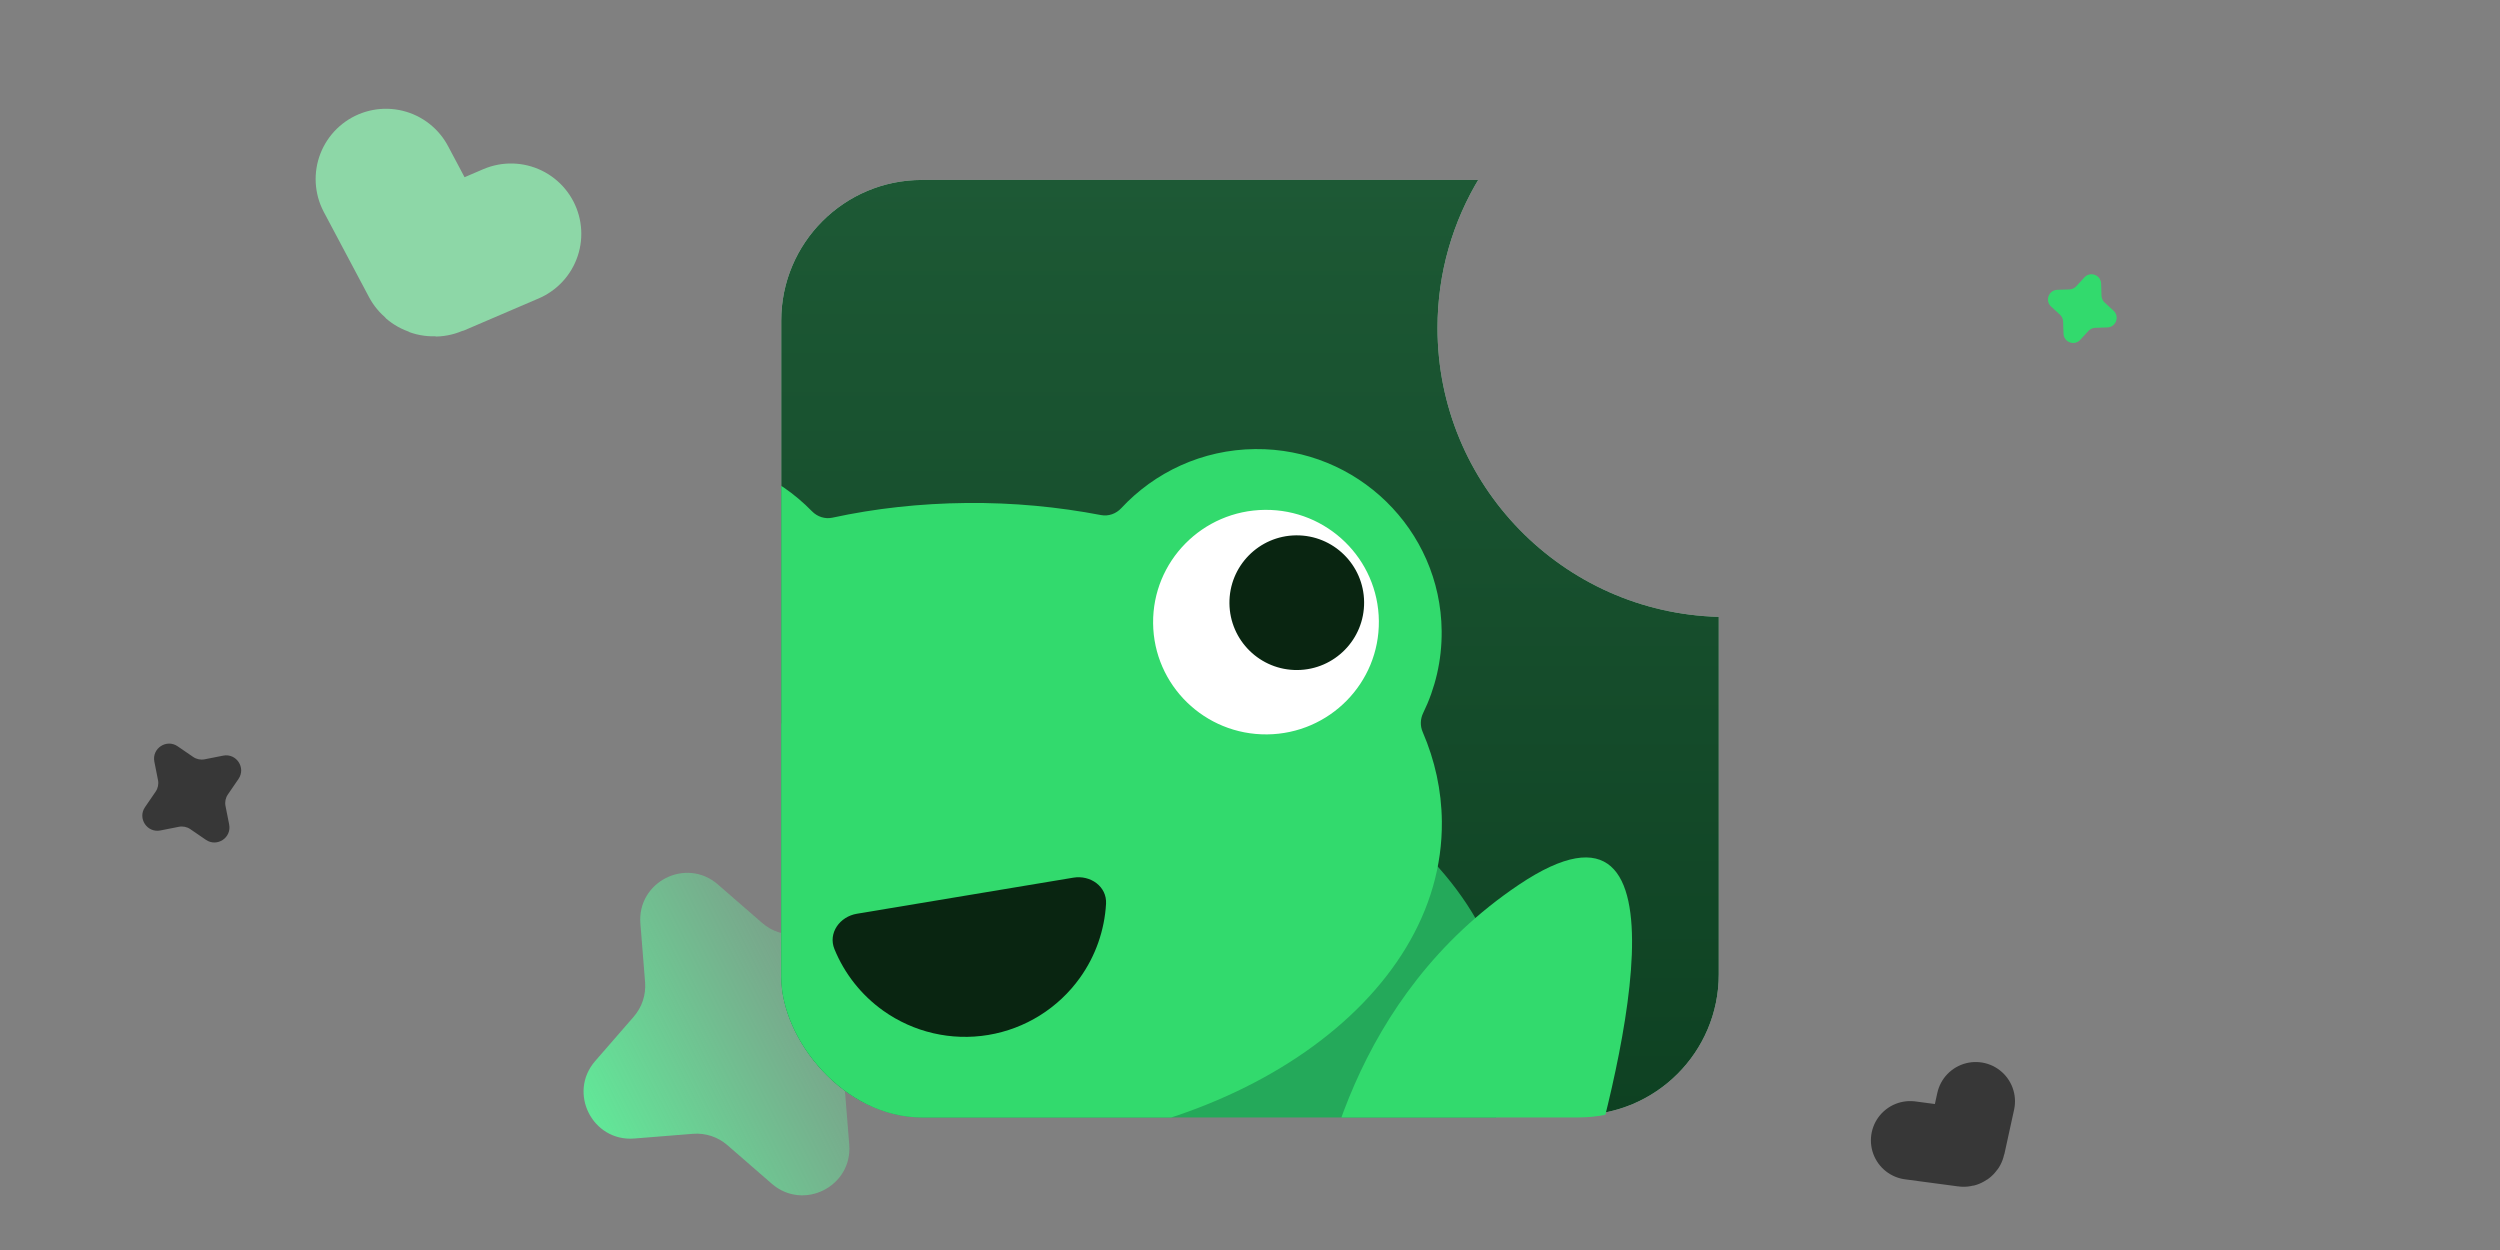 <svg width="352" height="176" viewBox="0 0 352 176" fill="none" xmlns="http://www.w3.org/2000/svg">
<rect x="0" y="0" width="352" height="176" fill="#808080" stroke="none"/>
<g clip-path="url(#clip0_626_18248)">
<path d="M83.801 149.395C79.922 153.857 83.417 160.776 89.31 160.303L97.561 159.641C99.329 159.499 101.08 160.075 102.418 161.239L108.666 166.669C113.128 170.547 120.047 167.053 119.575 161.16L118.913 152.908C118.771 151.141 119.347 149.39 120.51 148.051L125.94 141.804C129.819 137.341 126.324 130.422 120.431 130.895L112.18 131.557C110.412 131.699 108.661 131.123 107.323 129.96L101.075 124.529C96.613 120.651 89.694 124.145 90.167 130.039L90.829 138.29C90.97 140.058 90.395 141.808 89.231 143.147L83.801 149.395Z" fill="url(#paint0_linear_626_18248)"/>
<path d="M289.671 40.805C288.455 40.844 287.9 42.34 288.796 43.163L290.05 44.315C290.318 44.562 290.476 44.906 290.488 45.271L290.543 46.973C290.582 48.189 292.077 48.744 292.9 47.848L294.052 46.594C294.299 46.326 294.644 46.168 295.009 46.156L296.711 46.101C297.927 46.062 298.482 44.567 297.586 43.744L296.332 42.592C296.063 42.345 295.905 42 295.893 41.635L295.839 39.933C295.8 38.717 294.305 38.162 293.481 39.058L292.329 40.312C292.082 40.581 291.738 40.739 291.373 40.751L289.671 40.805Z" fill="#32DA6D"/>
<path d="M20.415 113.651C19.342 115.218 20.713 117.297 22.576 116.929L25.185 116.413C25.744 116.302 26.324 116.421 26.794 116.743L28.988 118.246C30.556 119.319 32.635 117.948 32.266 116.085L31.75 113.476C31.64 112.917 31.759 112.337 32.081 111.867L33.583 109.672C34.656 108.105 33.285 106.026 31.422 106.394L28.813 106.91C28.254 107.021 27.674 106.902 27.204 106.58L25.01 105.077C23.442 104.004 21.363 105.375 21.732 107.239L22.248 109.847C22.358 110.406 22.239 110.986 21.917 111.457L20.415 113.651Z" fill="#373737"/>
<g clip-path="url(#clip1_626_18248)">
<path fill-rule="evenodd" clip-rule="evenodd" d="M242 86.853C220.03 86.271 202.4 68.278 202.4 46.168C202.4 38.415 204.568 31.168 208.331 25H129.8C118.865 25 110 33.865 110 44.8V137.2C110 148.135 118.865 157 129.8 157H222.2C233.135 157 242 148.135 242 137.2V86.853Z" fill="#D9D9D9"/>
<path fill-rule="evenodd" clip-rule="evenodd" d="M242 86.853C220.03 86.271 202.4 68.278 202.4 46.168C202.4 38.415 204.568 31.168 208.331 25H129.8C118.865 25 110 33.865 110 44.8V137.2C110 148.135 118.865 157 129.8 157H222.2C233.135 157 242 148.135 242 137.2V86.853Z" fill="url(#paint1_linear_626_18248)"/>
<path d="M212.611 146.397C212.882 173.508 179.904 184.855 138.821 185.264C97.739 185.674 64.06 174.992 63.789 147.88C63.519 120.769 96.629 98.498 137.711 98.089C178.794 97.679 212.342 119.333 212.611 146.397Z" fill="#24A95A"/>
<path d="M202.986 88.836C202.844 74.561 191.073 63.086 176.721 63.229C169.257 63.303 162.562 66.509 157.871 71.554C157.145 72.336 156.075 72.724 155.027 72.523C149.009 71.37 142.649 70.754 136.095 70.82C129.541 70.885 123.195 71.587 117.202 72.889C116.157 73.116 115.076 72.756 114.329 71.99C109.501 67.038 102.746 63.966 95.326 64.04C80.974 64.183 69.434 75.891 69.576 90.166C69.618 94.329 70.641 98.219 72.411 101.67C72.835 102.496 72.886 103.469 72.535 104.329C70.892 108.355 70.041 112.599 70.084 116.987C70.335 142.135 100.302 162.196 137.002 161.83C173.702 161.464 203.264 140.81 203.013 115.662C202.969 111.273 202.033 107.048 200.31 103.055C199.942 102.202 199.974 101.229 200.381 100.394C202.082 96.908 203.028 92.999 202.986 88.836Z" fill="#32DA6D"/>
<path d="M178.408 103.403C187.186 103.315 194.231 96.167 194.144 87.437C194.057 78.707 186.871 71.701 178.093 71.788C169.315 71.876 162.27 79.024 162.357 87.754C162.444 96.484 169.631 103.49 178.408 103.403Z" fill="white"/>
<path d="M189.496 184.219C186.414 184.25 183.976 181.304 184.28 177.948C185.366 166.104 190.503 140.28 213.852 124.574C239.708 107.218 227.498 153.285 222.602 169.442C221.641 172.612 222.896 176.039 225.712 177.783L227.447 178.859C229.628 180.226 228.749 183.828 226.292 183.852L189.496 184.219Z" fill="#32DA6D"/>
<path d="M153.277 134.634C155.248 132.231 154.898 128.686 152.495 126.714C150.092 124.743 146.547 125.093 144.575 127.496C142.604 129.899 142.954 133.444 145.357 135.416C147.76 137.387 151.305 137.037 153.277 134.634Z" fill="#32DA6D"/>
<path d="M182.68 94.34C187.916 94.288 192.119 90 192.067 84.764C192.015 79.527 187.727 75.325 182.491 75.377C177.254 75.429 173.052 79.716 173.104 84.953C173.156 90.189 177.443 94.392 182.68 94.34Z" fill="#092511"/>
<path d="M120.655 128.655C118.24 129.057 116.564 131.373 117.491 133.639C118.9 137.084 121.26 140.093 124.336 142.29C128.626 145.353 133.957 146.588 139.156 145.721C144.356 144.854 148.999 141.957 152.062 137.667C154.26 134.591 155.516 130.979 155.731 127.264C155.873 124.82 153.536 123.173 151.121 123.576L135.888 126.115L120.655 128.655Z" fill="#092511"/>
</g>
<path d="M54.341 25.214L60.703 37.194C60.838 37.446 61.143 37.554 61.406 37.441L71.947 32.919" stroke="#8DD7A7" stroke-width="19.8" stroke-linecap="round"/>
<path d="M268.954 160.565L276.468 161.566C276.627 161.587 276.775 161.483 276.809 161.327L278.179 155.065" stroke="#373737" stroke-width="11.065" stroke-linecap="round"/>
</g>
<defs>
<linearGradient id="paint0_linear_626_18248" x1="73.197" y1="161.596" x2="136.545" y2="129.603" gradientUnits="userSpaceOnUse">
<stop stop-color="#56FF9B"/>
<stop offset="1" stop-color="#78DFA1" stop-opacity="0"/>
</linearGradient>
<linearGradient id="paint1_linear_626_18248" x1="176" y1="25" x2="176" y2="157" gradientUnits="userSpaceOnUse">
<stop stop-color="#1D5935"/>
<stop offset="1" stop-color="#0E4122"/>
</linearGradient>
<clipPath id="clip0_626_18248">
<rect width="352" height="176" rx="33" fill="white"/>
</clipPath>
<clipPath id="clip1_626_18248">
<rect x="110" y="25.337" width="132" height="132" rx="19.8" fill="white"/>
</clipPath>
</defs>
</svg>
